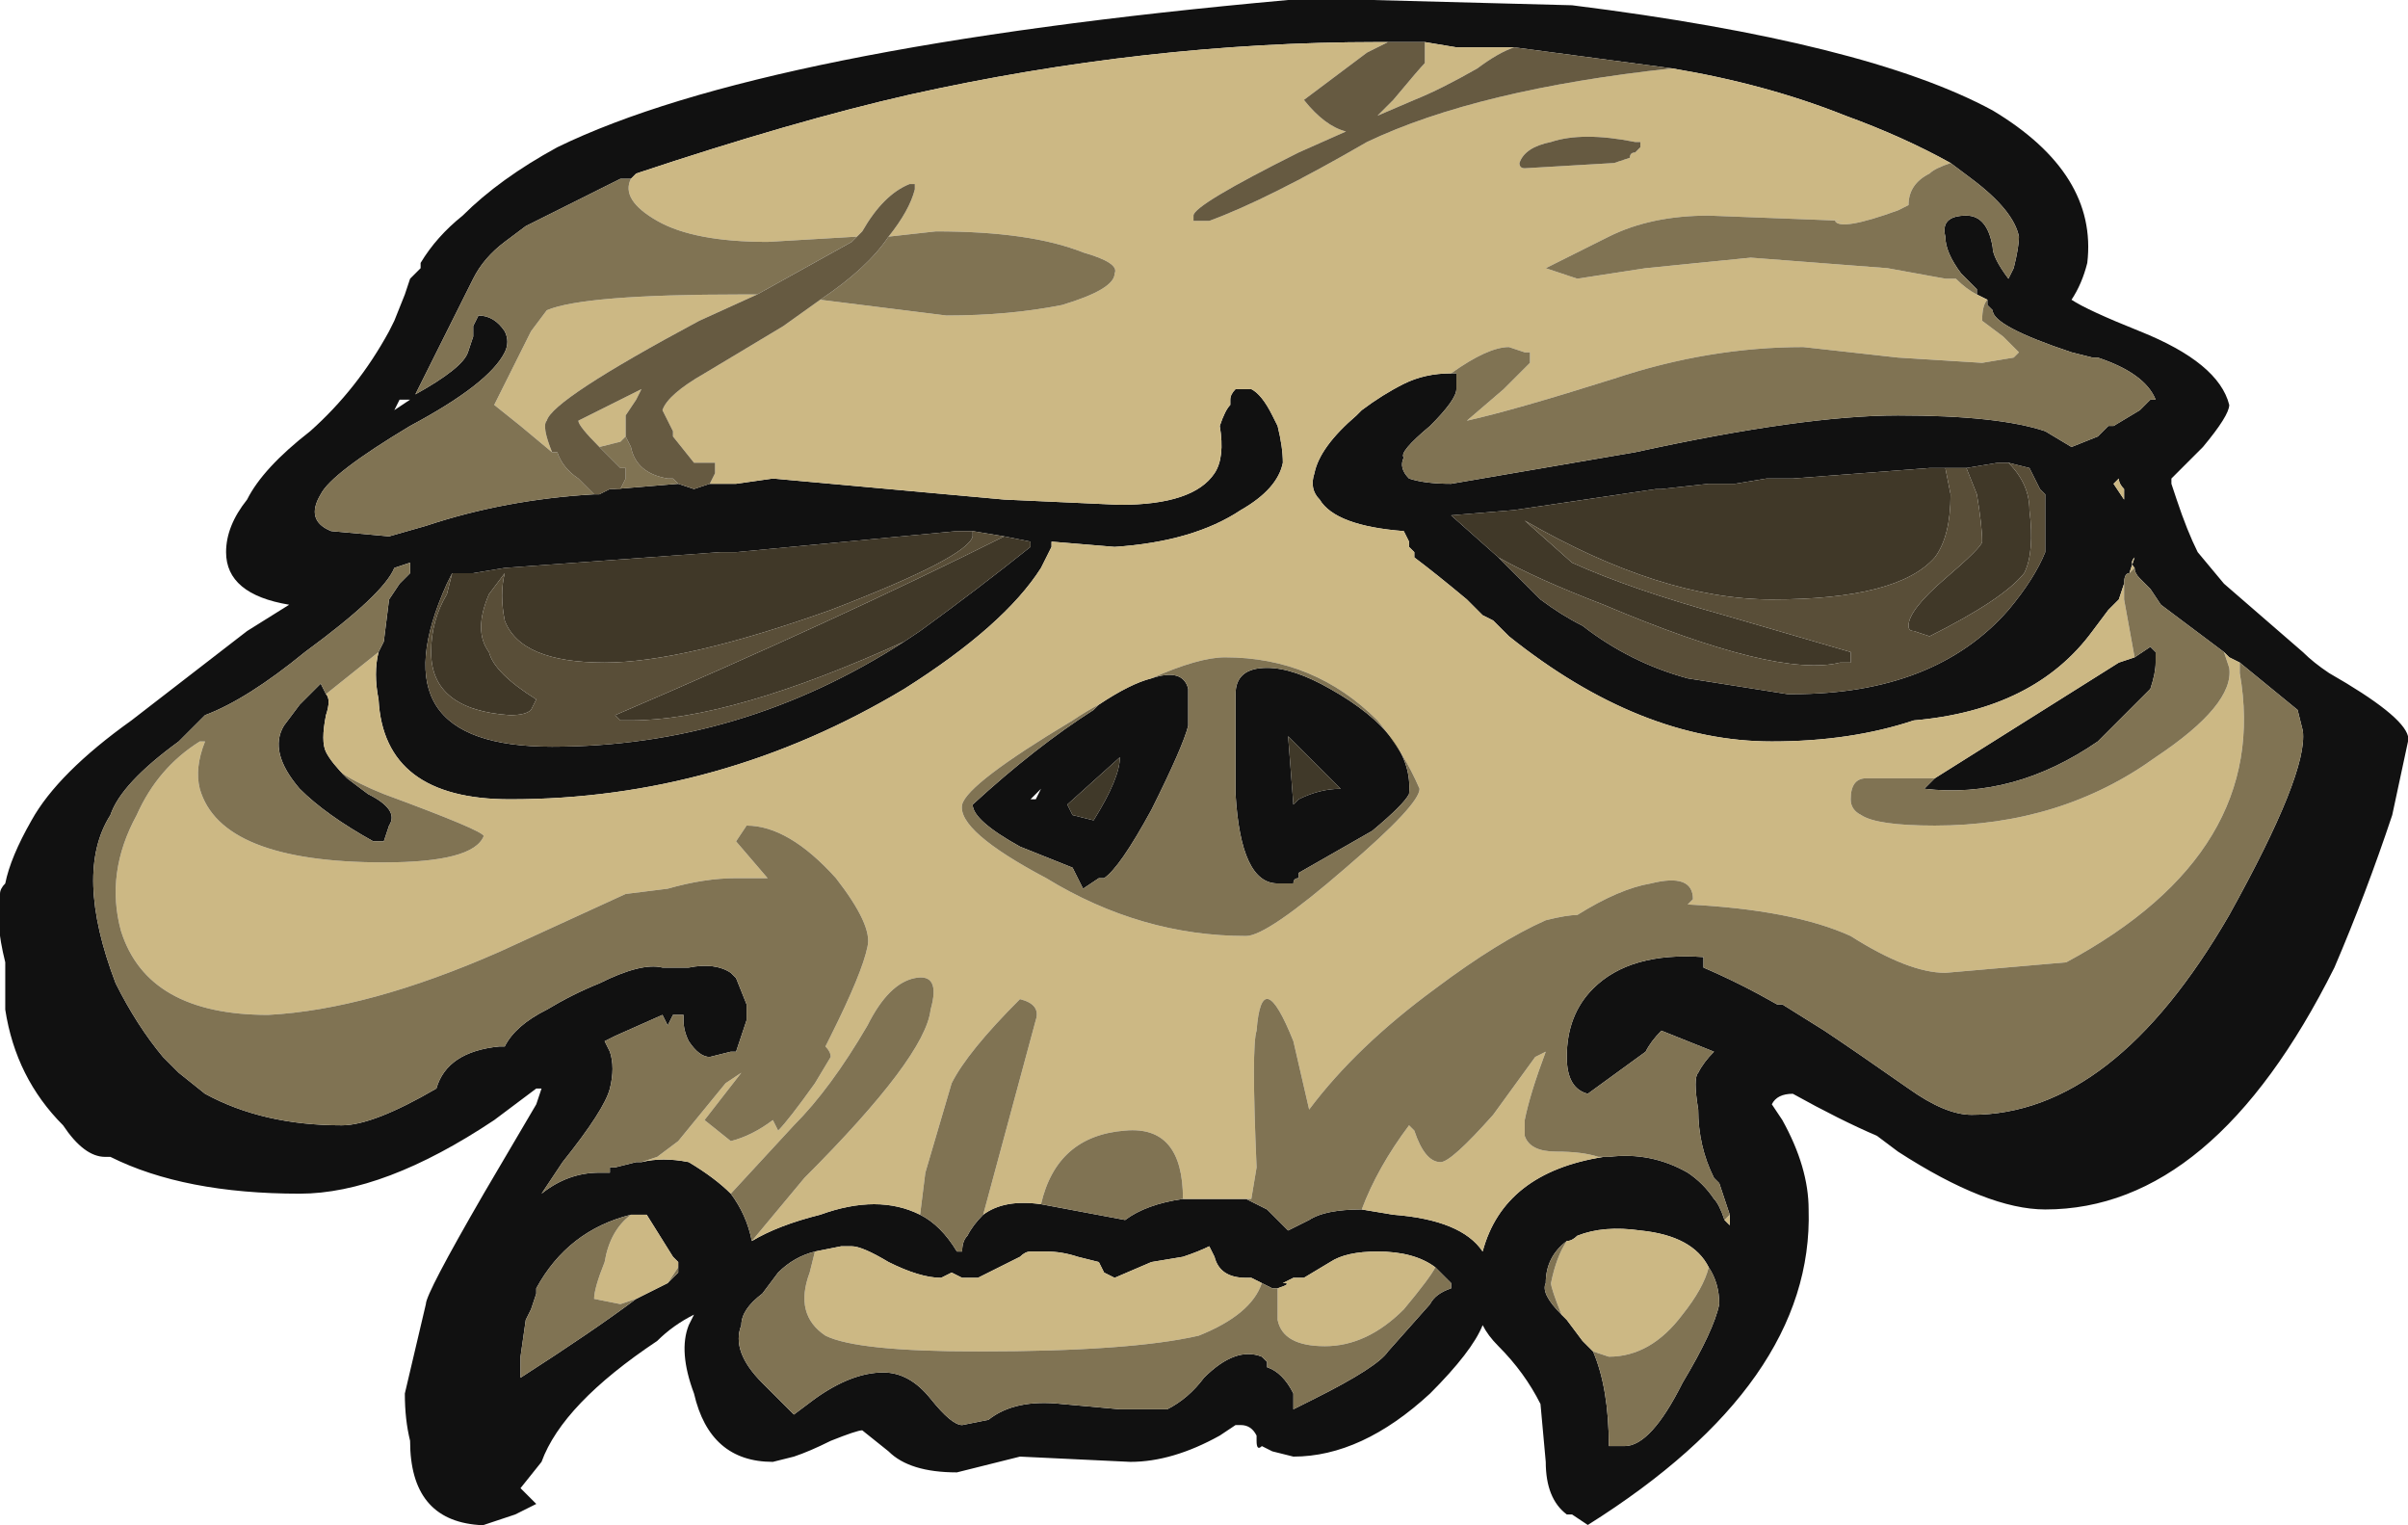 <?xml version="1.0" encoding="UTF-8" standalone="no"?>
<svg xmlns:ffdec="https://www.free-decompiler.com/flash" xmlns:xlink="http://www.w3.org/1999/xlink" ffdec:objectType="shape" height="14.5px" width="22.9px" xmlns="http://www.w3.org/2000/svg">
  <g transform="matrix(1.0, 0.0, 0.0, 1.0, 10.65, 7.9)">
    <path d="M2.55 -7.5 L2.45 -7.5 Q0.25 -7.5 -2.0 -7.0 -3.1 -6.75 -4.6 -6.25 L-4.65 -6.2 -4.75 -6.2 -5.65 -5.75 -5.85 -5.6 Q-6.05 -5.45 -6.15 -5.25 -6.5 -4.55 -6.7 -4.15 -6.25 -4.4 -6.2 -4.55 L-6.15 -4.7 -6.15 -4.8 -6.1 -4.9 Q-5.95 -4.9 -5.85 -4.75 -5.8 -4.65 -5.85 -4.55 -6.0 -4.25 -6.75 -3.85 -7.5 -3.4 -7.6 -3.2 -7.75 -2.95 -7.5 -2.85 L-6.95 -2.8 -6.6 -2.9 Q-5.85 -3.15 -5.0 -3.2 L-4.95 -3.2 -4.85 -3.25 -4.8 -3.25 -4.2 -3.3 -4.05 -3.25 -3.9 -3.3 -3.65 -3.3 -3.3 -3.35 -1.1 -3.15 0.0 -3.1 Q0.7 -3.1 0.9 -3.4 1.0 -3.55 0.95 -3.85 1.0 -4.0 1.05 -4.05 L1.05 -4.1 Q1.05 -4.15 1.1 -4.2 L1.25 -4.2 Q1.35 -4.15 1.45 -3.95 L1.5 -3.85 Q1.55 -3.65 1.55 -3.5 1.5 -3.25 1.15 -3.05 0.7 -2.75 -0.05 -2.7 L-0.65 -2.75 -0.65 -2.7 -0.75 -2.5 Q-1.1 -1.95 -2.05 -1.35 -3.8 -0.3 -5.8 -0.3 -7.0 -0.3 -7.05 -1.25 -7.1 -1.5 -7.05 -1.7 L-7.0 -1.8 -6.95 -2.2 -6.85 -2.35 -6.75 -2.45 -6.75 -2.55 -6.9 -2.5 Q-7.0 -2.25 -7.75 -1.7 -8.3 -1.25 -8.7 -1.1 L-8.95 -0.85 Q-9.5 -0.45 -9.6 -0.15 -9.95 0.4 -9.55 1.45 -9.35 1.85 -9.1 2.15 L-8.95 2.3 -8.7 2.5 Q-8.15 2.8 -7.4 2.8 -7.1 2.8 -6.5 2.45 -6.4 2.1 -5.9 2.05 L-5.85 2.05 Q-5.75 1.85 -5.45 1.7 -5.2 1.55 -4.95 1.45 -4.55 1.25 -4.35 1.3 L-4.1 1.3 Q-3.85 1.25 -3.7 1.35 L-3.65 1.4 -3.55 1.65 -3.55 1.8 -3.65 2.1 -3.7 2.1 -3.9 2.15 Q-4.0 2.15 -4.1 2.0 -4.15 1.9 -4.15 1.8 L-4.15 1.75 -4.25 1.75 -4.3 1.85 -4.35 1.75 -4.8 1.95 -4.9 2.0 -4.85 2.1 Q-4.8 2.25 -4.85 2.45 -4.9 2.65 -5.3 3.15 L-5.5 3.45 Q-5.25 3.25 -4.95 3.25 L-4.85 3.25 -4.85 3.2 -4.8 3.2 -4.6 3.15 -4.55 3.15 Q-4.35 3.1 -4.1 3.15 -3.85 3.3 -3.7 3.45 -3.55 3.65 -3.5 3.9 -3.25 3.75 -2.85 3.65 -2.3 3.45 -1.9 3.65 -1.7 3.75 -1.55 4.0 L-1.5 4.0 Q-1.5 3.9 -1.45 3.85 -1.4 3.75 -1.3 3.65 -1.1 3.5 -0.75 3.55 L0.05 3.7 Q0.25 3.55 0.6 3.5 L1.25 3.5 1.2 3.5 Q1.3 3.55 1.4 3.6 1.5 3.7 1.6 3.8 1.7 3.75 1.8 3.7 1.95 3.6 2.3 3.6 L2.6 3.65 Q3.25 3.7 3.45 4.0 3.65 3.25 4.6 3.1 L4.65 3.1 Q5.05 3.05 5.4 3.25 5.55 3.35 5.65 3.5 5.7 3.55 5.75 3.7 L5.8 3.75 5.8 3.65 5.7 3.35 5.65 3.3 Q5.5 3.0 5.5 2.65 5.45 2.35 5.5 2.3 5.55 2.2 5.65 2.1 L5.15 1.9 Q5.05 2.0 5.0 2.1 L4.45 2.5 Q4.25 2.45 4.25 2.15 4.25 1.75 4.5 1.5 4.85 1.15 5.55 1.2 L5.55 1.3 Q5.9 1.45 6.25 1.65 L6.3 1.65 6.7 1.9 Q7.0 2.1 7.5 2.45 7.85 2.7 8.1 2.7 9.45 2.7 10.55 0.8 11.3 -0.55 11.25 -0.95 L11.2 -1.15 10.65 -1.6 10.55 -1.65 10.5 -1.7 9.9 -2.15 9.8 -2.3 9.7 -2.4 Q9.65 -2.45 9.65 -2.5 9.6 -2.55 9.65 -2.6 L9.6 -2.45 Q9.55 -2.45 9.55 -2.35 L9.5 -2.2 9.4 -2.1 9.25 -1.9 Q8.7 -1.15 7.55 -1.05 6.95 -0.85 6.2 -0.85 4.95 -0.85 3.7 -1.85 L3.55 -2.0 3.45 -2.05 3.3 -2.2 Q3.0 -2.45 2.8 -2.6 L2.8 -2.65 2.75 -2.7 2.75 -2.75 2.7 -2.85 Q2.05 -2.9 1.9 -3.15 1.8 -3.25 1.85 -3.4 1.9 -3.65 2.25 -3.95 L2.3 -4.0 Q2.5 -4.15 2.7 -4.25 2.9 -4.35 3.15 -4.35 L3.2 -4.35 3.2 -4.2 Q3.2 -4.1 2.95 -3.85 2.65 -3.6 2.7 -3.55 2.65 -3.45 2.75 -3.35 2.9 -3.3 3.15 -3.3 L4.9 -3.6 Q6.5 -3.95 7.4 -3.95 8.35 -3.95 8.8 -3.8 L9.05 -3.65 9.3 -3.75 9.4 -3.85 9.45 -3.85 9.7 -4.0 9.8 -4.1 9.85 -4.1 Q9.75 -4.35 9.3 -4.5 L9.25 -4.5 9.05 -4.55 Q8.3 -4.8 8.3 -4.95 L8.25 -5.0 8.25 -5.05 8.15 -5.1 8.15 -5.15 8.0 -5.3 Q7.85 -5.5 7.85 -5.65 7.8 -5.85 8.05 -5.85 8.25 -5.85 8.3 -5.55 8.3 -5.45 8.45 -5.25 L8.5 -5.35 Q8.55 -5.55 8.55 -5.65 8.5 -5.9 8.1 -6.2 L7.9 -6.35 Q7.45 -6.6 6.9 -6.8 6.15 -7.1 5.25 -7.25 L3.75 -7.45 3.2 -7.45 2.9 -7.5 2.55 -7.5 M-7.55 -1.3 Q-7.5 -1.25 -7.55 -1.1 -7.6 -0.85 -7.55 -0.75 -7.5 -0.65 -7.35 -0.5 L-7.15 -0.35 Q-6.85 -0.2 -6.95 -0.05 L-7.0 0.1 -7.1 0.1 Q-7.55 -0.15 -7.8 -0.4 -8.1 -0.75 -7.95 -1.0 L-7.8 -1.2 -7.6 -1.4 -7.55 -1.3 M7.75 -0.5 L9.5 -1.6 9.65 -1.65 9.8 -1.75 9.85 -1.7 9.85 -1.6 Q9.85 -1.5 9.8 -1.35 L9.3 -0.85 Q8.5 -0.3 7.65 -0.4 L7.75 -0.5 M1.95 -7.9 L2.4 -7.9 4.3 -7.85 Q7.1 -7.5 8.3 -6.85 9.3 -6.25 9.2 -5.4 9.15 -5.2 9.05 -5.05 9.2 -4.95 9.7 -4.75 10.45 -4.45 10.55 -4.05 10.55 -3.95 10.3 -3.65 L10.0 -3.35 10.0 -3.3 10.05 -3.15 Q10.15 -2.85 10.25 -2.65 L10.5 -2.35 11.25 -1.7 Q11.35 -1.6 11.5 -1.5 12.2 -1.1 12.25 -0.9 L12.25 -0.85 12.1 -0.15 Q11.85 0.6 11.55 1.3 10.4 3.6 8.8 3.6 8.25 3.6 7.4 3.05 L7.2 2.9 Q6.85 2.75 6.4 2.5 6.25 2.5 6.2 2.6 L6.3 2.75 Q6.55 3.2 6.55 3.6 6.6 5.25 4.45 6.6 L4.3 6.5 4.25 6.5 Q4.05 6.35 4.05 6.0 L4.0 5.45 Q3.85 5.15 3.6 4.9 3.5 4.8 3.45 4.7 3.35 4.95 2.95 5.35 2.3 5.95 1.65 5.95 L1.45 5.9 1.35 5.85 Q1.3 5.9 1.3 5.8 L1.3 5.75 Q1.25 5.65 1.15 5.65 L1.1 5.65 0.95 5.75 Q0.5 6.0 0.1 6.0 L-0.95 5.95 -1.55 6.1 Q-2.0 6.1 -2.2 5.9 L-2.45 5.7 Q-2.5 5.7 -2.75 5.8 -2.95 5.9 -3.1 5.95 L-3.3 6.0 Q-3.9 6.0 -4.05 5.35 -4.2 4.95 -4.1 4.7 L-4.05 4.6 Q-4.25 4.7 -4.4 4.85 -5.3 5.45 -5.5 6.0 L-5.7 6.25 -5.55 6.4 -5.75 6.5 -6.05 6.6 -6.1 6.6 Q-6.75 6.55 -6.75 5.8 -6.8 5.6 -6.8 5.35 L-6.6 4.5 Q-6.6 4.4 -6.05 3.45 L-5.55 2.6 -5.5 2.45 -5.55 2.45 -5.95 2.75 Q-7.0 3.45 -7.8 3.45 -8.9 3.45 -9.6 3.1 L-9.65 3.1 Q-9.85 3.1 -10.05 2.8 -10.5 2.35 -10.6 1.7 L-10.6 1.25 Q-10.7 0.85 -10.65 0.6 -10.65 0.55 -10.6 0.5 -10.55 0.25 -10.35 -0.1 -10.1 -0.55 -9.4 -1.05 L-8.3 -1.9 -7.9 -2.15 Q-8.5 -2.25 -8.5 -2.65 -8.5 -2.9 -8.3 -3.15 -8.15 -3.45 -7.7 -3.8 -7.25 -4.2 -6.95 -4.75 L-6.9 -4.85 -6.8 -5.1 -6.75 -5.25 -6.65 -5.35 -6.65 -5.4 Q-6.5 -5.65 -6.25 -5.85 -5.9 -6.2 -5.35 -6.5 -3.4 -7.45 1.6 -7.9 L1.95 -7.9 M1.1 -1.3 Q1.1 -1.55 1.4 -1.55 1.65 -1.55 2.0 -1.35 2.8 -0.9 2.75 -0.35 2.7 -0.25 2.4 0.0 2.05 0.2 1.7 0.4 L1.7 0.45 Q1.65 0.45 1.65 0.5 L1.5 0.5 Q1.15 0.5 1.1 -0.35 L1.1 -1.3 M0.65 -1.25 L0.65 -1.0 Q0.6 -0.8 0.3 -0.2 0.0 0.35 -0.15 0.45 L-0.2 0.45 -0.35 0.55 -0.45 0.35 -0.95 0.15 Q-1.4 -0.1 -1.4 -0.25 -0.8 -0.8 -0.25 -1.15 L-0.2 -1.2 Q0.1 -1.4 0.3 -1.45 0.6 -1.55 0.65 -1.35 0.65 -1.3 0.65 -1.25 M1.7 -0.3 Q1.9 -0.4 2.1 -0.4 L1.6 -0.9 1.65 -0.25 1.7 -0.3 M7.75 -3.45 L7.7 -3.45 6.4 -3.35 6.15 -3.35 5.85 -3.3 5.6 -3.3 5.15 -3.25 5.1 -3.25 3.75 -3.05 3.15 -3.0 3.6 -2.6 4.0 -2.2 Q4.2 -2.05 4.4 -1.95 4.85 -1.6 5.4 -1.45 L6.35 -1.3 6.4 -1.3 Q7.75 -1.3 8.45 -2.1 8.7 -2.4 8.8 -2.65 L8.8 -3.2 8.75 -3.25 8.65 -3.45 8.45 -3.5 8.35 -3.5 8.05 -3.45 7.75 -3.45 M9.55 -3.15 L9.55 -3.25 Q9.5 -3.3 9.5 -3.35 L9.45 -3.3 9.55 -3.15 M3.0 4.15 Q2.8 4.0 2.45 4.0 2.15 4.0 2.0 4.1 L1.75 4.25 1.65 4.25 1.55 4.3 Q1.65 4.3 1.5 4.35 L1.45 4.35 1.35 4.3 1.25 4.25 1.2 4.25 Q0.95 4.25 0.9 4.05 L0.85 3.95 Q0.75 4.0 0.6 4.05 L0.3 4.1 -0.05 4.25 -0.15 4.2 -0.2 4.1 -0.4 4.05 Q-0.55 4.0 -0.7 4.0 L-0.85 4.0 Q-0.9 4.0 -0.95 4.05 L-1.35 4.25 -1.5 4.25 -1.6 4.2 -1.7 4.25 Q-1.9 4.25 -2.2 4.1 -2.45 3.95 -2.55 3.95 L-2.65 3.95 -2.9 4.0 Q-3.1 4.05 -3.25 4.2 L-3.4 4.4 Q-3.6 4.55 -3.6 4.7 -3.7 4.95 -3.4 5.25 L-3.1 5.55 -2.9 5.4 Q-2.55 5.15 -2.25 5.15 -2.0 5.15 -1.8 5.4 -1.6 5.65 -1.5 5.65 L-1.25 5.6 Q-1.0 5.4 -0.55 5.45 L0.0 5.5 0.45 5.5 Q0.65 5.4 0.8 5.2 1.1 4.9 1.35 5.0 L1.4 5.05 1.4 5.1 Q1.55 5.15 1.65 5.35 L1.65 5.5 1.85 5.4 Q2.45 5.1 2.55 4.95 L2.95 4.5 Q3.0 4.4 3.15 4.35 L3.15 4.3 3.0 4.15 M5.6 4.15 Q5.45 3.85 4.95 3.8 4.6 3.75 4.35 3.85 4.3 3.9 4.25 3.9 4.05 4.05 4.05 4.3 4.0 4.4 4.2 4.6 L4.25 4.65 4.4 4.85 4.5 4.95 Q4.65 5.3 4.65 5.85 L4.8 5.85 Q5.05 5.85 5.35 5.25 5.65 4.75 5.7 4.5 5.7 4.3 5.6 4.15 M-6.85 -4.1 L-6.9 -4.0 -6.75 -4.1 -6.85 -4.1 M-5.85 -2.5 L-6.15 -2.45 -6.3 -2.45 -6.35 -2.45 -6.4 -2.35 Q-7.1 -0.8 -5.4 -0.8 -3.6 -0.8 -2.05 -1.8 L-1.9 -1.9 Q-1.35 -2.3 -0.85 -2.7 L-0.85 -2.75 -1.1 -2.8 -1.4 -2.85 -1.55 -2.85 -3.65 -2.65 -3.8 -2.65 -5.85 -2.5 M-0.45 -0.15 L-0.25 -0.1 Q0.0 -0.5 0.0 -0.7 L-0.5 -0.25 -0.45 -0.15 M-0.75 -0.4 L-0.85 -0.3 -0.8 -0.3 -0.75 -0.4 M-4.2 4.15 L-4.2 4.1 -4.25 4.05 -4.5 3.65 -4.65 3.65 Q-5.25 3.8 -5.55 4.35 L-5.55 4.4 -5.6 4.55 -5.65 4.65 -5.7 5.0 -5.7 5.2 Q-5.0 4.75 -4.6 4.45 L-4.3 4.3 -4.2 4.2 -4.2 4.15" fill="#111111" fill-rule="evenodd" stroke="none"/>
    <path d="M-4.65 -6.2 L-4.6 -6.25 Q-3.1 -6.75 -2.0 -7.0 0.25 -7.5 2.45 -7.5 L2.55 -7.5 2.35 -7.4 1.75 -6.95 Q1.95 -6.7 2.15 -6.65 L1.7 -6.45 Q0.7 -5.95 0.7 -5.85 L0.7 -5.8 0.85 -5.8 Q1.4 -6.0 2.35 -6.55 3.4 -7.05 5.25 -7.25 6.15 -7.1 6.9 -6.8 7.45 -6.6 7.9 -6.35 7.75 -6.3 7.7 -6.25 7.5 -6.15 7.5 -5.95 L7.4 -5.9 Q6.85 -5.7 6.8 -5.8 L6.9 -5.8 5.6 -5.85 Q5.05 -5.85 4.65 -5.65 4.15 -5.4 4.05 -5.35 L4.35 -5.25 5.0 -5.35 6.0 -5.45 7.3 -5.35 7.85 -5.25 7.95 -5.25 Q8.05 -5.15 8.15 -5.1 L8.25 -5.05 Q8.2 -5.0 8.2 -4.85 L8.4 -4.7 8.55 -4.55 8.5 -4.5 8.2 -4.45 7.4 -4.5 6.5 -4.6 Q5.6 -4.6 4.7 -4.3 3.75 -4.0 3.3 -3.9 L3.65 -4.2 3.9 -4.45 3.9 -4.55 3.85 -4.55 3.7 -4.6 Q3.5 -4.6 3.15 -4.35 2.9 -4.35 2.7 -4.25 2.5 -4.15 2.3 -4.0 L2.25 -3.95 Q1.9 -3.65 1.85 -3.4 1.8 -3.25 1.9 -3.15 2.05 -2.9 2.7 -2.85 L2.75 -2.75 2.75 -2.7 2.8 -2.65 2.8 -2.6 Q3.0 -2.45 3.3 -2.2 L3.45 -2.05 3.55 -2.0 3.7 -1.85 Q4.95 -0.85 6.2 -0.85 6.95 -0.85 7.55 -1.05 8.7 -1.15 9.25 -1.9 L9.4 -2.1 9.5 -2.2 9.55 -2.35 Q9.55 -2.3 9.55 -2.2 L9.65 -1.65 9.5 -1.6 7.75 -0.5 7.1 -0.5 Q6.95 -0.5 6.95 -0.3 6.95 -0.2 7.05 -0.15 7.2 -0.05 7.75 -0.05 8.95 -0.05 9.85 -0.7 10.6 -1.2 10.55 -1.55 L10.5 -1.7 10.55 -1.65 10.65 -1.6 10.65 -1.5 Q10.95 0.2 9.0 1.25 L7.85 1.35 Q7.5 1.35 6.95 1.0 6.4 0.75 5.4 0.7 L5.45 0.65 Q5.45 0.4 5.05 0.5 4.75 0.55 4.35 0.8 4.25 0.8 4.05 0.85 3.6 1.05 3.0 1.5 2.25 2.05 1.8 2.65 L1.65 2.0 Q1.35 1.25 1.3 1.9 1.25 2.05 1.3 3.2 L1.25 3.5 0.6 3.5 Q0.6 2.8 0.05 2.85 -0.6 2.9 -0.75 3.55 -1.1 3.5 -1.3 3.65 L-0.8 1.8 Q-0.75 1.65 -0.95 1.6 -1.45 2.1 -1.6 2.4 L-1.85 3.25 -1.9 3.65 Q-2.3 3.45 -2.85 3.65 -3.25 3.75 -3.5 3.9 L-3.0 3.3 Q-1.85 2.15 -1.8 1.7 -1.7 1.35 -1.95 1.4 -2.2 1.45 -2.4 1.85 -2.75 2.45 -3.1 2.8 L-3.7 3.45 Q-3.85 3.3 -4.1 3.15 -4.35 3.1 -4.55 3.15 L-4.4 3.1 -4.2 2.95 -3.75 2.4 -3.6 2.3 -3.95 2.75 -3.7 2.95 Q-3.5 2.9 -3.3 2.75 L-3.25 2.85 Q-3.15 2.75 -2.9 2.4 L-2.75 2.15 Q-2.75 2.1 -2.8 2.05 L-2.75 1.95 Q-2.45 1.35 -2.4 1.1 -2.35 0.9 -2.7 0.45 -3.15 -0.05 -3.55 -0.05 L-3.65 0.1 -3.35 0.45 -3.65 0.45 Q-3.95 0.45 -4.3 0.55 L-4.7 0.6 -5.9 1.15 Q-7.15 1.7 -8.1 1.75 -9.25 1.75 -9.5 0.95 -9.65 0.4 -9.35 -0.15 -9.15 -0.6 -8.75 -0.85 L-8.7 -0.85 Q-8.8 -0.6 -8.75 -0.4 -8.55 0.3 -7.0 0.3 -6.15 0.3 -6.05 0.05 -6.05 0.0 -7.0 -0.35 -7.25 -0.45 -7.4 -0.55 L-7.35 -0.5 Q-7.5 -0.65 -7.55 -0.75 -7.6 -0.85 -7.55 -1.1 -7.5 -1.25 -7.55 -1.3 L-7.05 -1.7 Q-7.1 -1.5 -7.05 -1.25 -7.0 -0.3 -5.8 -0.3 -3.8 -0.3 -2.05 -1.35 -1.1 -1.95 -0.75 -2.5 L-0.65 -2.7 -0.65 -2.75 -0.05 -2.7 Q0.7 -2.75 1.15 -3.05 1.5 -3.25 1.55 -3.5 1.55 -3.65 1.5 -3.85 L1.45 -3.95 Q1.35 -4.15 1.25 -4.2 L1.1 -4.2 Q1.05 -4.15 1.05 -4.1 L1.05 -4.05 Q1.0 -4.0 0.95 -3.85 1.0 -3.55 0.9 -3.4 0.7 -3.1 0.0 -3.1 L-1.1 -3.15 -3.3 -3.35 -3.65 -3.3 -3.9 -3.3 -3.85 -3.4 -3.85 -3.5 -4.05 -3.5 -4.25 -3.75 -4.25 -3.8 -4.35 -4.0 Q-4.3 -4.15 -3.95 -4.35 L-3.2 -4.8 -2.85 -5.05 -1.65 -4.9 Q-1.05 -4.9 -0.55 -5.0 -0.05 -5.15 -0.05 -5.3 0.0 -5.4 -0.35 -5.5 -0.85 -5.7 -1.75 -5.7 L-2.2 -5.65 Q-2.0 -5.9 -1.95 -6.1 L-1.95 -6.15 -2.0 -6.15 Q-2.25 -6.05 -2.45 -5.7 L-2.5 -5.65 -3.35 -5.6 Q-4.05 -5.6 -4.4 -5.8 -4.75 -6.0 -4.65 -6.2 M2.9 -7.5 L3.2 -7.45 3.75 -7.45 Q3.6 -7.4 3.4 -7.25 3.05 -7.05 2.8 -6.95 L2.45 -6.8 2.6 -6.95 Q2.85 -7.25 2.9 -7.3 L2.9 -7.5 M4.7 -6.35 L4.85 -6.4 Q4.85 -6.45 4.9 -6.45 L4.95 -6.5 4.95 -6.55 4.9 -6.55 Q4.4 -6.65 4.1 -6.55 3.85 -6.5 3.8 -6.35 3.8 -6.3 3.85 -6.3 L4.7 -6.35 M0.3 -1.45 Q0.1 -1.4 -0.2 -1.2 -0.3 -1.15 -0.45 -1.05 -1.45 -0.45 -1.5 -0.25 -1.55 0.0 -0.7 0.45 0.2 1.0 1.2 1.0 1.4 1.0 2.15 0.35 2.85 -0.25 2.85 -0.4 2.7 -0.75 2.45 -1.05 1.85 -1.65 1.0 -1.65 0.75 -1.65 0.3 -1.45 M0.65 -1.25 L0.65 -1.25 M9.25 -4.5 L9.3 -4.5 9.25 -4.5 M9.55 -3.15 L9.45 -3.3 9.5 -3.35 Q9.5 -3.3 9.55 -3.25 L9.55 -3.15 M9.6 -2.45 L9.65 -2.6 Q9.6 -2.55 9.65 -2.5 L9.6 -2.45 M6.25 1.65 L6.3 1.65 6.25 1.65 M5.8 3.65 L5.8 3.75 5.75 3.7 5.8 3.65 M4.6 3.1 Q3.65 3.25 3.45 4.0 3.25 3.7 2.6 3.65 L2.3 3.6 Q2.45 3.2 2.75 2.8 L2.8 2.85 Q2.9 3.15 3.05 3.15 3.15 3.15 3.55 2.7 L3.95 2.15 4.05 2.1 Q3.9 2.5 3.85 2.75 L3.85 2.9 Q3.9 3.05 4.15 3.05 4.4 3.05 4.55 3.1 L4.6 3.1 M1.5 4.35 Q1.65 4.3 1.55 4.3 L1.65 4.25 1.75 4.25 2.0 4.1 Q2.15 4.0 2.45 4.0 2.8 4.0 3.0 4.15 2.95 4.25 2.7 4.55 2.35 4.9 1.95 4.9 1.55 4.9 1.5 4.65 L1.5 4.35 M-2.9 4.0 L-2.65 3.95 -2.55 3.95 Q-2.45 3.95 -2.2 4.1 -1.9 4.25 -1.7 4.25 L-1.6 4.2 -1.5 4.25 -1.35 4.25 -0.95 4.05 Q-0.9 4.0 -0.85 4.0 L-0.7 4.0 Q-0.55 4.0 -0.4 4.05 L-0.2 4.1 -0.15 4.2 -0.05 4.25 0.3 4.1 0.6 4.05 Q0.75 4.0 0.85 3.95 L0.9 4.05 Q0.95 4.25 1.2 4.25 L1.25 4.25 1.35 4.3 Q1.25 4.6 0.75 4.8 0.1 4.95 -1.35 4.95 -2.5 4.95 -2.8 4.8 -3.1 4.6 -2.95 4.2 L-2.9 4.0 M4.25 3.9 Q4.3 3.9 4.35 3.85 4.6 3.75 4.95 3.8 5.45 3.85 5.6 4.15 5.55 4.35 5.35 4.6 5.05 5.0 4.65 5.0 L4.5 4.95 4.4 4.85 4.25 4.65 4.2 4.6 Q4.1 4.35 4.1 4.3 4.15 4.05 4.25 3.9 M-5.4 -3.6 L-5.7 -3.85 -5.95 -4.05 -5.6 -4.75 -5.45 -4.95 Q-5.1 -5.1 -3.6 -5.1 L-3.45 -5.1 -4.0 -4.85 Q-5.4 -4.1 -5.45 -3.9 -5.5 -3.85 -5.4 -3.6 M-3.7 1.35 L-3.65 1.4 -3.7 1.35 M-4.95 -3.65 Q-5.15 -3.85 -5.15 -3.9 L-4.55 -4.2 -4.6 -4.1 -4.7 -3.95 -4.7 -3.75 -4.75 -3.7 -4.95 -3.65 M-4.2 4.15 L-4.3 4.3 -4.6 4.45 -4.75 4.5 -5.0 4.45 Q-5.0 4.35 -4.9 4.1 -4.85 3.8 -4.65 3.65 L-4.5 3.65 -4.25 4.05 -4.2 4.1 -4.2 4.15" fill="#ccb884" fill-rule="evenodd" stroke="none"/>
    <path d="M-4.65 -6.2 Q-4.75 -6.0 -4.4 -5.8 -4.05 -5.6 -3.35 -5.6 L-2.5 -5.65 -2.55 -5.6 -3.45 -5.1 -3.6 -5.1 Q-5.1 -5.1 -5.45 -4.95 L-5.6 -4.75 -5.95 -4.05 -5.7 -3.85 -5.4 -3.6 -5.35 -3.6 Q-5.3 -3.45 -5.15 -3.35 L-5.1 -3.3 Q-5.05 -3.25 -5.0 -3.2 -5.85 -3.15 -6.6 -2.9 L-6.95 -2.8 -7.5 -2.85 Q-7.75 -2.95 -7.6 -3.2 -7.5 -3.4 -6.75 -3.85 -6.0 -4.25 -5.85 -4.55 -5.8 -4.65 -5.85 -4.75 -5.95 -4.9 -6.1 -4.9 L-6.15 -4.8 -6.15 -4.7 -6.2 -4.55 Q-6.25 -4.4 -6.7 -4.15 -6.5 -4.55 -6.15 -5.25 -6.05 -5.45 -5.85 -5.6 L-5.65 -5.75 -4.75 -6.2 -4.65 -6.2 M-2.2 -5.65 L-1.75 -5.7 Q-0.85 -5.7 -0.35 -5.5 0.0 -5.4 -0.05 -5.3 -0.05 -5.15 -0.55 -5.0 -1.05 -4.9 -1.65 -4.9 L-2.85 -5.05 Q-2.4 -5.35 -2.2 -5.65 M-7.05 -1.7 L-7.55 -1.3 -7.6 -1.4 -7.8 -1.2 -7.95 -1.0 Q-8.1 -0.75 -7.8 -0.4 -7.55 -0.15 -7.1 0.1 L-7.0 0.1 -6.95 -0.05 Q-6.85 -0.2 -7.15 -0.35 L-7.35 -0.5 -7.4 -0.55 Q-7.25 -0.45 -7.0 -0.35 -6.05 0.0 -6.05 0.05 -6.15 0.3 -7.0 0.3 -8.55 0.3 -8.75 -0.4 -8.8 -0.6 -8.7 -0.85 L-8.75 -0.85 Q-9.15 -0.6 -9.35 -0.15 -9.65 0.4 -9.5 0.95 -9.25 1.75 -8.1 1.75 -7.15 1.7 -5.9 1.15 L-4.7 0.6 -4.3 0.55 Q-3.95 0.45 -3.65 0.45 L-3.35 0.45 -3.65 0.1 -3.55 -0.05 Q-3.15 -0.05 -2.7 0.45 -2.35 0.9 -2.4 1.1 -2.45 1.35 -2.75 1.95 L-2.8 2.05 Q-2.75 2.1 -2.75 2.15 L-2.9 2.4 Q-3.15 2.75 -3.25 2.85 L-3.3 2.75 Q-3.5 2.9 -3.7 2.95 L-3.95 2.75 -3.6 2.3 -3.75 2.4 -4.2 2.95 -4.4 3.1 -4.55 3.15 -4.6 3.15 -4.8 3.2 -4.85 3.2 -4.85 3.25 -4.95 3.25 Q-5.25 3.25 -5.5 3.45 L-5.3 3.15 Q-4.9 2.65 -4.85 2.45 -4.8 2.25 -4.85 2.1 L-4.9 2.0 -4.8 1.95 -4.35 1.75 -4.3 1.85 -4.25 1.75 -4.15 1.75 -4.15 1.8 Q-4.15 1.9 -4.1 2.0 -4.0 2.15 -3.9 2.15 L-3.7 2.1 -3.65 2.1 -3.55 1.8 -3.55 1.65 -3.65 1.4 -3.7 1.35 Q-3.85 1.25 -4.1 1.3 L-4.35 1.3 Q-4.55 1.25 -4.95 1.45 -5.2 1.55 -5.45 1.7 -5.75 1.85 -5.85 2.05 L-5.9 2.05 Q-6.4 2.1 -6.5 2.45 -7.1 2.8 -7.4 2.8 -8.15 2.8 -8.7 2.5 L-8.95 2.3 -9.1 2.15 Q-9.35 1.85 -9.55 1.45 -9.95 0.4 -9.6 -0.15 -9.5 -0.45 -8.95 -0.85 L-8.7 -1.1 Q-8.3 -1.25 -7.75 -1.7 -7.0 -2.25 -6.9 -2.5 L-6.75 -2.55 -6.75 -2.45 -6.85 -2.35 -6.95 -2.2 -7.0 -1.8 -7.05 -1.7 M-3.7 3.45 L-3.1 2.8 Q-2.75 2.45 -2.4 1.85 -2.2 1.45 -1.95 1.4 -1.7 1.35 -1.8 1.7 -1.85 2.15 -3.0 3.3 L-3.5 3.9 Q-3.55 3.65 -3.7 3.45 M-1.9 3.65 L-1.85 3.25 -1.6 2.4 Q-1.45 2.1 -0.95 1.6 -0.75 1.65 -0.8 1.8 L-1.3 3.65 Q-1.4 3.75 -1.45 3.85 -1.5 3.9 -1.5 4.0 L-1.55 4.0 Q-1.7 3.75 -1.9 3.65 M-0.75 3.55 Q-0.6 2.9 0.05 2.85 0.6 2.8 0.6 3.5 0.25 3.55 0.05 3.7 L-0.75 3.55 M1.25 3.5 L1.3 3.2 Q1.25 2.05 1.3 1.9 1.35 1.25 1.65 2.0 L1.8 2.65 Q2.25 2.05 3.0 1.5 3.6 1.05 4.05 0.85 4.25 0.8 4.35 0.8 4.75 0.55 5.05 0.5 5.45 0.4 5.45 0.65 L5.4 0.7 Q6.4 0.75 6.95 1.0 7.5 1.35 7.85 1.35 L9.0 1.25 Q10.95 0.2 10.65 -1.5 L10.65 -1.6 11.2 -1.15 11.25 -0.95 Q11.3 -0.55 10.55 0.8 9.45 2.7 8.1 2.7 7.85 2.7 7.5 2.45 7.0 2.1 6.7 1.9 L6.3 1.65 6.25 1.65 Q5.9 1.45 5.55 1.3 L5.55 1.2 Q4.85 1.15 4.5 1.5 4.25 1.75 4.25 2.15 4.25 2.45 4.45 2.5 L5.0 2.1 Q5.05 2.0 5.15 1.9 L5.65 2.1 Q5.55 2.2 5.5 2.3 5.45 2.35 5.5 2.65 5.5 3.0 5.65 3.3 L5.7 3.35 5.8 3.65 5.75 3.7 Q5.7 3.55 5.65 3.5 5.55 3.35 5.4 3.25 5.05 3.05 4.65 3.1 L4.6 3.1 4.55 3.1 Q4.4 3.05 4.15 3.05 3.9 3.05 3.85 2.9 L3.85 2.75 Q3.9 2.5 4.05 2.1 L3.95 2.15 3.55 2.7 Q3.15 3.15 3.05 3.15 2.9 3.15 2.8 2.85 L2.75 2.8 Q2.45 3.2 2.3 3.6 1.95 3.6 1.8 3.7 1.7 3.75 1.6 3.8 1.5 3.7 1.4 3.6 1.3 3.55 1.2 3.5 L1.25 3.5 M10.5 -1.7 L10.55 -1.55 Q10.6 -1.2 9.85 -0.7 8.95 -0.05 7.75 -0.05 7.2 -0.05 7.05 -0.15 6.95 -0.2 6.95 -0.3 6.95 -0.5 7.1 -0.5 L7.75 -0.5 7.65 -0.4 Q8.5 -0.3 9.3 -0.85 L9.8 -1.35 Q9.85 -1.5 9.85 -1.6 L9.85 -1.7 9.8 -1.75 9.65 -1.65 9.55 -2.2 Q9.55 -2.3 9.55 -2.35 9.55 -2.45 9.6 -2.45 L9.65 -2.5 Q9.65 -2.45 9.7 -2.4 L9.8 -2.3 9.9 -2.15 10.5 -1.7 M3.15 -4.35 Q3.5 -4.6 3.7 -4.6 L3.85 -4.55 3.9 -4.55 3.9 -4.45 3.65 -4.2 3.3 -3.9 Q3.75 -4.0 4.7 -4.3 5.6 -4.6 6.5 -4.6 L7.4 -4.5 8.2 -4.45 8.5 -4.5 8.55 -4.55 8.4 -4.7 8.2 -4.85 Q8.2 -5.0 8.25 -5.05 L8.25 -5.0 8.3 -4.95 Q8.3 -4.8 9.05 -4.55 L9.25 -4.5 9.3 -4.5 Q9.75 -4.35 9.85 -4.1 L9.8 -4.1 9.7 -4.0 9.45 -3.85 9.4 -3.85 9.3 -3.75 9.05 -3.65 8.8 -3.8 Q8.35 -3.95 7.4 -3.95 6.5 -3.95 4.9 -3.6 L3.15 -3.3 Q2.9 -3.3 2.75 -3.35 2.65 -3.45 2.7 -3.55 2.65 -3.6 2.95 -3.85 3.2 -4.1 3.2 -4.2 L3.2 -4.35 3.15 -4.35 M8.15 -5.1 Q8.05 -5.15 7.95 -5.25 L7.85 -5.25 7.3 -5.35 6.0 -5.45 5.0 -5.35 4.35 -5.25 4.05 -5.35 Q4.15 -5.4 4.65 -5.65 5.05 -5.85 5.6 -5.85 L6.9 -5.8 6.8 -5.8 Q6.85 -5.7 7.4 -5.9 L7.5 -5.95 Q7.5 -6.15 7.7 -6.25 7.75 -6.3 7.9 -6.35 L8.1 -6.2 Q8.5 -5.9 8.55 -5.65 8.55 -5.55 8.5 -5.35 L8.45 -5.25 Q8.3 -5.45 8.3 -5.55 8.25 -5.85 8.05 -5.85 7.8 -5.85 7.85 -5.65 7.85 -5.5 8.0 -5.3 L8.15 -5.15 8.15 -5.1 M1.1 -1.3 L1.1 -0.35 Q1.15 0.5 1.5 0.5 L1.65 0.5 Q1.65 0.45 1.7 0.45 L1.7 0.4 Q2.05 0.2 2.4 0.0 2.7 -0.25 2.75 -0.35 2.8 -0.9 2.0 -1.35 1.65 -1.55 1.4 -1.55 1.1 -1.55 1.1 -1.3 M-0.2 -1.2 L-0.25 -1.15 Q-0.8 -0.8 -1.4 -0.25 -1.4 -0.1 -0.95 0.15 L-0.45 0.35 -0.35 0.55 -0.2 0.45 -0.15 0.45 Q0.0 0.35 0.3 -0.2 0.6 -0.8 0.65 -1.0 L0.65 -1.25 Q0.65 -1.3 0.65 -1.35 0.6 -1.55 0.3 -1.45 0.75 -1.65 1.0 -1.65 1.85 -1.65 2.45 -1.05 2.7 -0.75 2.85 -0.4 2.85 -0.25 2.15 0.35 1.4 1.0 1.2 1.0 0.2 1.0 -0.7 0.45 -1.55 0.0 -1.5 -0.25 -1.45 -0.45 -0.45 -1.05 -0.3 -1.15 -0.2 -1.2 M0.65 -1.25 L0.65 -1.25 M1.5 4.35 L1.5 4.65 Q1.55 4.9 1.95 4.9 2.35 4.9 2.7 4.55 2.95 4.25 3.0 4.15 L3.15 4.3 3.15 4.35 Q3.0 4.4 2.95 4.5 L2.55 4.95 Q2.45 5.1 1.85 5.4 L1.65 5.5 1.65 5.35 Q1.55 5.15 1.4 5.1 L1.4 5.05 1.35 5.0 Q1.1 4.9 0.8 5.2 0.65 5.4 0.45 5.5 L0.0 5.5 -0.55 5.45 Q-1.0 5.4 -1.25 5.6 L-1.5 5.65 Q-1.6 5.65 -1.8 5.4 -2.0 5.15 -2.25 5.15 -2.55 5.15 -2.9 5.4 L-3.1 5.55 -3.4 5.25 Q-3.7 4.95 -3.6 4.7 -3.6 4.55 -3.4 4.4 L-3.25 4.2 Q-3.1 4.05 -2.9 4.0 L-2.95 4.2 Q-3.1 4.6 -2.8 4.8 -2.5 4.95 -1.35 4.95 0.1 4.95 0.75 4.8 1.25 4.6 1.35 4.3 L1.45 4.35 1.5 4.35 M5.6 4.15 Q5.7 4.3 5.7 4.5 5.65 4.75 5.35 5.25 5.05 5.85 4.8 5.85 L4.65 5.85 Q4.65 5.3 4.5 4.95 L4.65 5.0 Q5.05 5.0 5.35 4.6 5.55 4.35 5.6 4.15 M4.2 4.6 Q4.0 4.4 4.05 4.3 4.05 4.05 4.25 3.9 4.15 4.05 4.1 4.3 4.1 4.35 4.2 4.6 M-4.95 -3.65 L-4.75 -3.7 -4.7 -3.75 -4.65 -3.65 Q-4.6 -3.4 -4.3 -3.35 L-4.25 -3.35 -4.2 -3.3 -4.8 -3.25 -4.75 -3.25 -4.7 -3.35 -4.7 -3.45 -4.75 -3.45 -4.95 -3.65 M-4.3 4.3 L-4.2 4.15 -4.2 4.2 -4.3 4.3 M-4.65 3.65 Q-4.85 3.8 -4.9 4.1 -5.0 4.35 -5.0 4.45 L-4.75 4.5 -4.6 4.45 Q-5.0 4.75 -5.7 5.2 L-5.7 5.0 -5.65 4.65 -5.6 4.55 -5.55 4.4 -5.55 4.35 Q-5.25 3.8 -4.65 3.65" fill="#807353" fill-rule="evenodd" stroke="none"/>
    <path d="M1.7 -0.3 L1.65 -0.25 1.6 -0.9 2.1 -0.4 Q1.9 -0.4 1.7 -0.3 M-0.45 -0.15 L-0.5 -0.25 0.0 -0.7 Q0.0 -0.5 -0.25 -0.1 L-0.45 -0.15" fill="#403929" fill-rule="evenodd" stroke="none"/>
    <path d="M-2.5 -5.65 L-2.45 -5.7 Q-2.25 -6.05 -2.0 -6.15 L-1.95 -6.15 -1.95 -6.1 Q-2.0 -5.9 -2.2 -5.65 -2.4 -5.35 -2.85 -5.05 L-3.2 -4.8 -3.95 -4.35 Q-4.3 -4.15 -4.35 -4.0 L-4.25 -3.8 -4.25 -3.75 -4.05 -3.5 -3.85 -3.5 -3.85 -3.4 -3.9 -3.3 -4.05 -3.25 -4.2 -3.3 -4.25 -3.35 -4.3 -3.35 Q-4.6 -3.4 -4.65 -3.65 L-4.7 -3.75 -4.7 -3.95 -4.6 -4.1 -4.55 -4.2 -5.15 -3.9 Q-5.15 -3.85 -4.95 -3.65 L-4.75 -3.45 -4.7 -3.45 -4.7 -3.35 -4.75 -3.25 -4.8 -3.25 -4.85 -3.25 -4.95 -3.2 -5.0 -3.2 Q-5.05 -3.25 -5.1 -3.3 L-5.15 -3.35 Q-5.3 -3.45 -5.35 -3.6 L-5.4 -3.6 Q-5.5 -3.85 -5.45 -3.9 -5.4 -4.1 -4.0 -4.85 L-3.45 -5.1 -2.55 -5.6 -2.5 -5.65 M5.25 -7.25 Q3.4 -7.05 2.35 -6.55 1.4 -6.0 0.85 -5.8 L0.7 -5.8 0.7 -5.85 Q0.7 -5.95 1.7 -6.45 L2.15 -6.65 Q1.95 -6.7 1.75 -6.95 L2.35 -7.4 2.55 -7.5 2.9 -7.5 2.9 -7.3 Q2.85 -7.25 2.6 -6.95 L2.45 -6.8 2.8 -6.95 Q3.05 -7.05 3.4 -7.25 3.6 -7.4 3.75 -7.45 L5.25 -7.25 M4.7 -6.35 L3.85 -6.3 Q3.8 -6.3 3.8 -6.35 3.85 -6.5 4.1 -6.55 4.4 -6.65 4.9 -6.55 L4.95 -6.55 4.95 -6.5 4.9 -6.45 Q4.85 -6.45 4.85 -6.4 L4.7 -6.35" fill="#665a41" fill-rule="evenodd" stroke="none"/>
    <path d="M3.6 -2.6 L3.15 -3.0 3.75 -3.05 5.1 -3.25 5.15 -3.25 5.6 -3.3 5.85 -3.3 6.15 -3.35 6.4 -3.35 7.7 -3.45 7.75 -3.45 7.85 -3.45 7.9 -3.2 Q7.9 -2.8 7.75 -2.6 7.4 -2.2 6.2 -2.2 5.15 -2.2 3.85 -2.95 L4.3 -2.55 Q4.85 -2.3 5.75 -2.05 L6.95 -1.7 6.95 -1.6 6.85 -1.6 Q6.25 -1.45 4.6 -2.15 3.95 -2.4 3.6 -2.6 M8.05 -3.45 L8.35 -3.5 8.45 -3.5 Q8.65 -3.3 8.65 -3.05 8.7 -2.65 8.6 -2.45 8.4 -2.2 7.7 -1.85 L7.55 -1.9 Q7.5 -1.9 7.5 -1.95 7.5 -2.1 7.85 -2.4 8.2 -2.7 8.2 -2.75 8.2 -2.9 8.15 -3.2 L8.05 -3.45 M-5.85 -2.5 L-5.85 -2.5 -3.8 -2.65 -3.65 -2.65 -1.55 -2.85 -1.4 -2.85 -1.4 -2.8 Q-1.45 -2.6 -2.75 -2.1 -4.15 -1.6 -4.9 -1.6 -5.7 -1.6 -5.85 -2.0 -5.9 -2.25 -5.85 -2.45 L-6.0 -2.25 Q-6.15 -1.9 -6.0 -1.7 -5.95 -1.5 -5.55 -1.25 L-5.6 -1.15 Q-5.65 -1.1 -5.8 -1.1 -6.55 -1.15 -6.55 -1.7 -6.55 -2.0 -6.4 -2.25 L-6.35 -2.45 -6.3 -2.45 -6.15 -2.45 -5.85 -2.5 M-2.05 -1.8 Q-3.7 -1.05 -4.65 -1.05 L-4.75 -1.05 -4.8 -1.1 Q-2.7 -2.0 -1.1 -2.8 L-0.85 -2.75 -0.85 -2.7 Q-1.35 -2.3 -1.9 -1.9 L-2.05 -1.8" fill="#403828" fill-rule="evenodd" stroke="none"/>
    <path d="M3.6 -2.6 Q3.95 -2.4 4.6 -2.15 6.25 -1.45 6.85 -1.6 L6.95 -1.6 6.95 -1.7 5.75 -2.05 Q4.85 -2.3 4.3 -2.55 L3.85 -2.95 Q5.15 -2.2 6.2 -2.2 7.4 -2.2 7.75 -2.6 7.9 -2.8 7.9 -3.2 L7.85 -3.45 7.75 -3.45 8.05 -3.45 8.15 -3.2 Q8.2 -2.9 8.2 -2.75 8.2 -2.7 7.85 -2.4 7.5 -2.1 7.5 -1.95 7.5 -1.9 7.55 -1.9 L7.7 -1.85 Q8.4 -2.2 8.6 -2.45 8.7 -2.65 8.65 -3.05 8.65 -3.3 8.45 -3.5 L8.65 -3.45 8.75 -3.25 8.8 -3.2 8.8 -2.65 Q8.7 -2.4 8.45 -2.1 7.75 -1.3 6.4 -1.3 L6.35 -1.3 5.4 -1.45 Q4.85 -1.6 4.4 -1.95 4.2 -2.05 4.0 -2.2 L3.6 -2.6 M-5.85 -2.5 L-5.85 -2.5 M-6.3 -2.45 L-6.35 -2.45 -6.4 -2.25 Q-6.55 -2.0 -6.55 -1.7 -6.55 -1.15 -5.8 -1.1 -5.65 -1.1 -5.6 -1.15 L-5.55 -1.25 Q-5.95 -1.5 -6.0 -1.7 -6.15 -1.9 -6.0 -2.25 L-5.85 -2.45 Q-5.9 -2.25 -5.85 -2.0 -5.7 -1.6 -4.9 -1.6 -4.15 -1.6 -2.75 -2.1 -1.45 -2.6 -1.4 -2.8 L-1.4 -2.85 -1.1 -2.8 Q-2.7 -2.0 -4.8 -1.1 L-4.75 -1.05 -4.65 -1.05 Q-3.7 -1.05 -2.05 -1.8 -3.6 -0.8 -5.4 -0.8 -7.1 -0.8 -6.4 -2.35 L-6.35 -2.45 -6.3 -2.45" fill="#594e38" fill-rule="evenodd" stroke="none"/>
  </g>
</svg>
